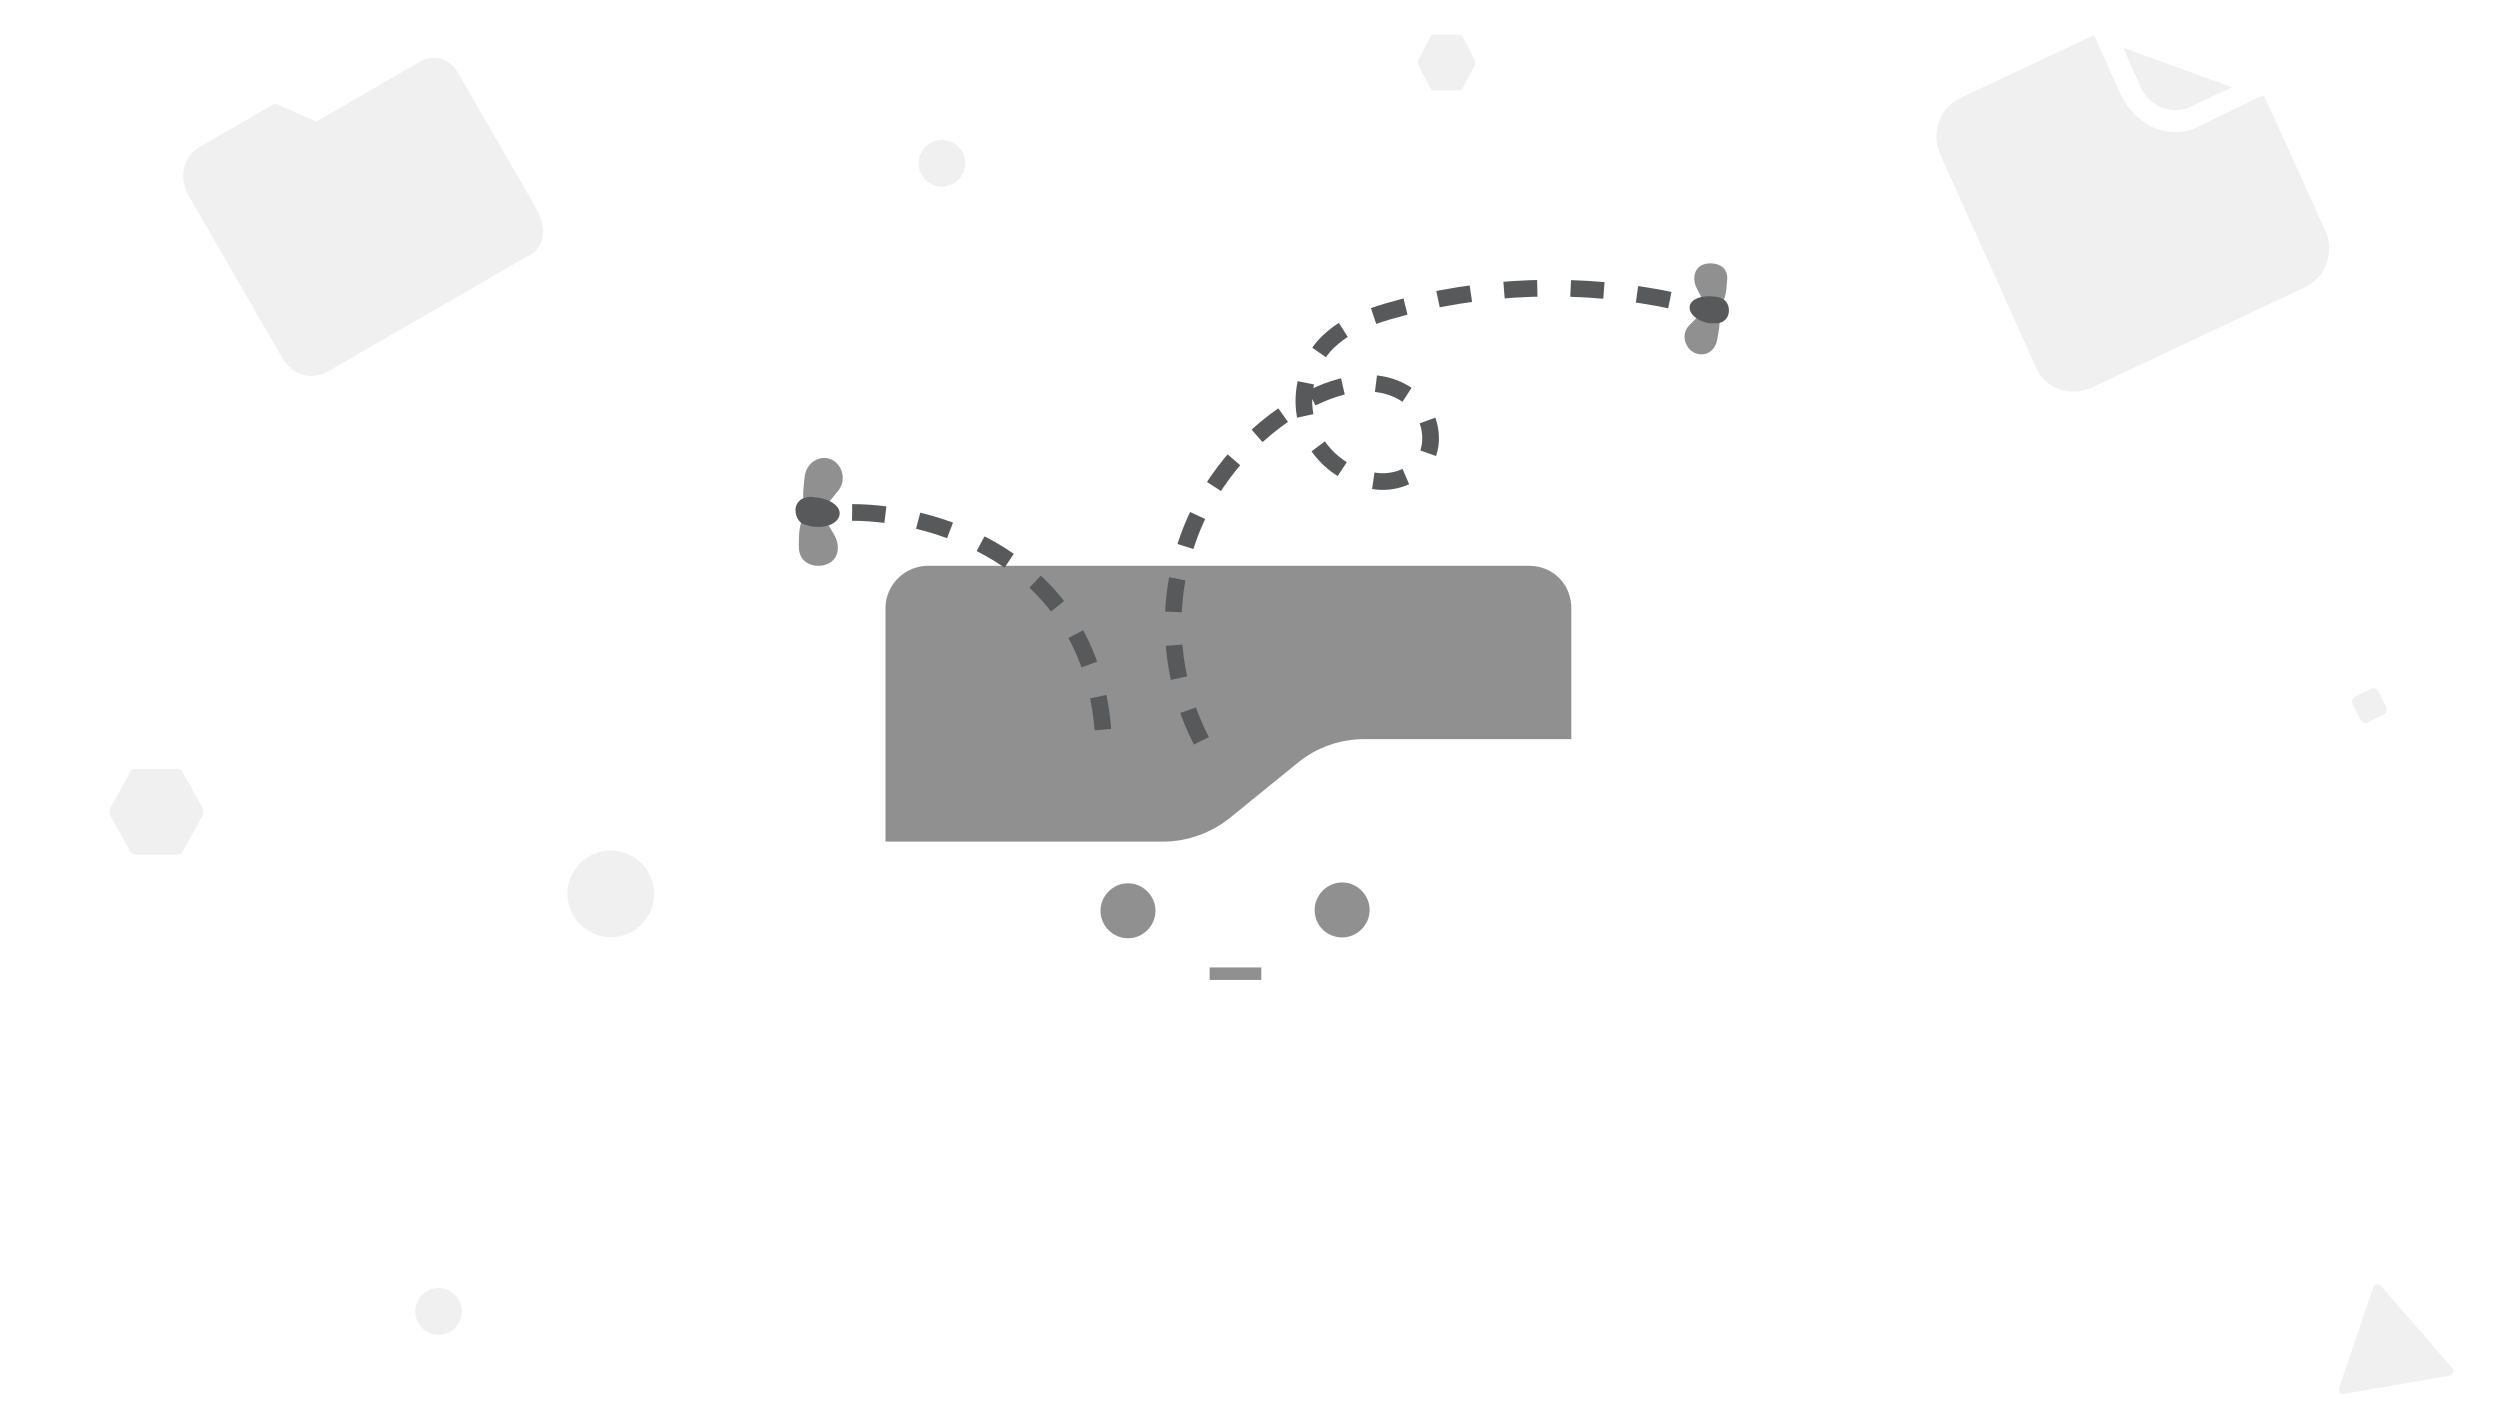 <svg xmlns="http://www.w3.org/2000/svg" width="300" height="170" fill="none" viewBox="0 0 300 170"><path id="path5067" fill="#909090" d="m 52.63,160.168 c 1.546,0 2.8,-1.254 2.8,-2.8 0,-1.546 -1.254,-2.8 -2.8,-2.8 -1.547,0 -2.8,1.254 -2.8,2.8 0,1.546 1.253,2.8 2.8,2.8 z" style="fill:#909090;fill-opacity:.133"/><path id="path5069" fill="#909090" d="m 113.03,22.394 c 1.546,0 2.8,-1.254 2.8,-2.8 0,-1.546 -1.254,-2.8 -2.8,-2.8 -1.546,0 -2.8,1.254 -2.8,2.8 0,1.546 1.254,2.8 2.8,2.8 z" style="fill:#909090;fill-opacity:.133"/><path id="path5071" fill="#909090" d="m 73.294,112.462 c 2.872,0 5.2,-2.328 5.2,-5.2 0,-2.872 -2.328,-5.2 -5.2,-5.2 -2.872,0 -5.2,2.328 -5.2,5.2 0,2.872 2.328,5.2 5.2,5.2 z" style="fill:#909090;fill-opacity:.133"/><defs id="defs5117"><filter id="filter0_d" width="114.8" height="134.6" x="16.076" y="12.957" color-interpolation-filters="sRGB" filterUnits="userSpaceOnUse"><feFlood id="feFlood5097" flood-opacity="0" result="BackgroundImageFix"/><feColorMatrix id="feColorMatrix5099" in="SourceAlpha" type="matrix" values="0 0 0 0 0 0 0 0 0 0 0 0 0 0 0 0 0 0 127 0"/><feOffset id="feOffset5101" dy="11"/><feGaussianBlur id="feGaussianBlur5103" stdDeviation="11"/><feColorMatrix id="feColorMatrix5105" type="matrix" values="0 0 0 0 0.398 0 0 0 0 0.477 0 0 0 0 0.575 0 0 0 0.27 0"/><feBlend id="feBlend5107" in2="BackgroundImageFix" mode="normal" result="effect1_dropShadow"/><feBlend id="feBlend5109" in="SourceGraphic" in2="effect1_dropShadow" mode="normal" result="shape"/></filter><linearGradient id="paint0_linear" x1="73.453" x2="73.453" y1="21.862" y2="115.534" gradientUnits="userSpaceOnUse"><stop id="stop5112" stop-color="#FDFEFF"/><stop id="stop5114" offset=".996" stop-color="#ECF0F5"/></linearGradient><filter id="filter0_d-7" width="145.595" height="102.8" x=".391" y="35.395" color-interpolation-filters="sRGB" filterUnits="userSpaceOnUse"><feFlood id="feFlood1227" flood-opacity="0" result="BackgroundImageFix"/><feColorMatrix id="feColorMatrix1229" in="SourceAlpha" type="matrix" values="0 0 0 0 0 0 0 0 0 0 0 0 0 0 0 0 0 0 127 0"/><feOffset id="feOffset1231" dy="11"/><feGaussianBlur id="feGaussianBlur1233" stdDeviation="11"/><feColorMatrix id="feColorMatrix1235" type="matrix" values="0 0 0 0 0.398 0 0 0 0 0.477 0 0 0 0 0.575 0 0 0 0.27 0"/><feBlend id="feBlend1237" in2="BackgroundImageFix" mode="normal" result="effect1_dropShadow"/><feBlend id="feBlend1239" in="SourceGraphic" in2="effect1_dropShadow" mode="normal" result="shape"/></filter></defs><path id="path4" d="m 21.221,92.264 h -4.9 c -0.3,0 -0.6,0.1 -0.7,0.4 l -2.4,4.3 c -0.1,0.3 -0.1,0.6 0,0.9 l 2.4,4.3 c 0.1,0.3 0.4,0.4 0.7,0.4 h 4.9 c 0.3,0 0.6,-0.1 0.7,-0.4 l 2.4,-4.3 c 0.1,-0.3 0.1,-0.6 0,-0.9 l -2.4,-4.3 c -0.1,-0.3 -0.4,-0.4 -0.7,-0.4 z" style="fill:#909090;fill-opacity:.133"/><path id="path6" d="m 271.093,11.652 -7.37,3.584 c -0.762,0.431 -1.705,0.584 -2.572,0.605 -0.868,0.022 -1.788,-0.161 -2.633,-0.475 -1.614,-0.758 -3.055,-2.112 -3.938,-3.842 0,0 -1.509,-3.31 -3.071,-6.825 l -0.234,-0.483 -15.963,7.507 c -2.542,1.145 -3.613,4.185 -2.519,6.733 l 11.529,25.644 c 1.094,2.548 4.089,3.58 6.631,2.435 l 25.596,-12.049 c 2.542,-1.145 3.613,-4.185 2.519,-6.733 L 271.704,11.482 Z" class="file" style="clip-rule:evenodd;fill:#909090;fill-opacity:.133;fill-rule:evenodd;stroke-width:1.495"/><path id="path8" d="m 259.415,12.923 c -1.101,-0.462 -1.977,-1.315 -2.625,-2.561 l -0.053,-0.205 -0.287,-0.688 -1.041,-2.343 -0.573,-1.376 13.006,4.722 -5.16,2.421 c -0.483,0.244 -1.018,0.283 -1.554,0.322 -0.536,0.039 -1.124,-0.126 -1.712,-0.292 z" class="file" style="clip-rule:evenodd;fill:#909090;fill-opacity:.133;fill-rule:evenodd;stroke-width:1.495"/><path id="path16" d="m 23.944,17.636 c -2.077,1.199 -2.475,3.833 -1.304,5.861 l 11.158,19.326 c 1.269,2.197 3.532,2.919 5.663,1.689 l 24.343,-14.054 c 1.385,-0.8 1.924,-3.064 0.623,-5.318 L 54.929,8.687 c -1.041,-1.803 -3.077,-2.13 -4.461,-1.331 l -12.518,7.227 -4.949,-2.176 z" style="fill:#909090;fill-opacity:.133;stroke-width:.633"/><g id="g20" transform="translate(243.281,131.073)" style="fill:#909090;fill-opacity:.133"><path id="path18" d="m 42.4,23.2 8.6,9.9 c 0.3,0.3 0.1,0.8 -0.3,0.9 L 38,36.2 c -0.4,0.1 -0.7,-0.3 -0.6,-0.7 l 4.1,-12.1 c 0.1,-0.4 0.7,-0.5 0.9,-0.2 z" style="fill:#909090;fill-opacity:.133"/></g><path id="path10" d="m 286.088,85.716 -2,1 c -0.3,0.1 -0.6,0 -0.8,-0.3 l -1,-2 c -0.1,-0.3 0,-0.6 0.3,-0.8 l 2,-1 c 0.3,-0.1 0.6,0 0.8,0.3 l 1,2 c 0.1,0.3 0,0.7 -0.3,0.8 z" style="fill:#909090;fill-opacity:.133"/><path id="path1199" fill="#909090" d="m 111.358,67.893 h 72.1 c 2.9,0 5.1,2.2 5.1,5.1 v 45.7 c 0,2.9 -2.2,5.1 -5.1,5.1 h -72.1 c -2.9,0 -5.1,-2.2 -5.1,-5.1 V 72.993 c 0,-2.9 2.4,-5.1 5.1,-5.1 z"/><g id="g1203" filter="url(#filter0_d)" style="filter:url(#filter0_d-7)" transform="translate(76.467,31.199)"><path id="path1201" fill="#fff" d="M 117.691,46.495 H 87.291 c -3,0 -5.8,1 -8.1,2.9 l -8,6.5 c -2.2,1.8 -5.1,2.9 -8.1,2.9 h -34.4 c -3.5,0 -6.3,2.9 -6.3,6.3 0,0.3 0,0.6 0.1,0.9 l 6.3,33.7 c 0.5,3.2 3.2,5.5 6.3,5.5 h 73.6 c 3.2,0 5.8,-2.2 6.3,-5.4 l 8.9,-46.1 c 0.6,-3.5 -1.7,-6.6 -5.2,-7.3 -0.3,0.1 -0.7,0.1 -1,0.1 z"/></g><path id="path1205" fill="#909090" d="m 135.358,112.594 c 1.8,0 3.3,-1.5 3.3,-3.3 0,-1.8 -1.5,-3.3 -3.3,-3.3 -1.8,0 -3.3,1.5 -3.3,3.3 0,1.8 1.5,3.3 3.3,3.3 z"/><path id="path1207" fill="#909090" d="m 161.058,112.493 c 1.8,0 3.3,-1.5 3.3,-3.3 0,-1.8 -1.5,-3.3 -3.3,-3.3 -1.8,0 -3.3,1.5 -3.3,3.3 0,1.9 1.5,3.3 3.3,3.3 z"/><path id="path1209" stroke="#57595a" stroke-dasharray="4 4" stroke-miterlimit="10" stroke-width="2" d="m 144.158,88.893 c -3.6,-7 -4.4,-15.4 -2,-23 2.3,-7.6 7.8,-14.1 14.6,-17.8 2.1,-1.1 4.5,-2 6.9,-2.1 2.4,-0.1 5,0.7 6.6,2.7 1.6,1.8 1.9,4.8 0.6,6.8 -1.4,1.9 -4.2,2.7 -6.5,2.1 -3.7,-0.7 -6.7,-3.6 -7.6,-7.1 -0.9,-3.5 0.3,-7.6 3.1,-9.9 1.8,-1.6 4.3,-2.5 6.6,-3.2 11.2,-3.3 23.4,-3.7 34.8,-1.2"/><path id="path1211" fill="#909090" d="m 151.358,116.093 h -6.2 v 1.5 h 6.2 z"/><path id="path1213" fill="#909090" d="m 207.258,33.593 c -0.1,1.5 -0.2,2.9 -1.3,3.2 -1.1,0.3 -1.6,-0.7 -2.3,-2.1 -0.7,-1.3 -0.3,-2.7 0.9,-3 1.1,-0.3 2.9,0.1 2.7,1.9 z"/><path id="path1215" fill="#909090" d="m 206.058,40.793 c 0.3,-1.8 0.6,-2.8 -0.4,-3.3 -1.1,-0.5 -1.8,0.4 -3,1.6 -1,1.1 -0.4,2.7 0.6,3.2 1.2,0.6 2.5,0 2.8,-1.5 z"/><path id="path1217" fill="#57595a" d="m 207.458,37.494 c -0.1,0.7 -0.6,1.2 -1.3,1.3 -0.3,0 -0.6,0 -1,0 -1.4,-0.2 -2.5,-1.1 -2.4,-2 0.1,-0.9 1.4,-1.4 3,-1.2 0.3,0 0.6,0.1 0.8,0.2 0.6,0.2 1,0.9 0.9,1.7 0,0 0,-0.1 0,0 z"/><path id="path1219" fill="#909090" d="m 95.858,65.593 c 0,-1.7 0,-3.4 1.2,-3.9 1.3,-0.5 2,0.7 3,2.4 0.9,1.5 0.5,3.1 -0.8,3.6 -1.1,0.5 -3.4,0.2 -3.4,-2.1 z"/><path id="path1221" fill="#909090" d="m 96.558,57.194 c -0.2,2.1 -0.5,3.3 0.8,3.8 1.3,0.5 2,-0.6 3.3,-2.2 1,-1.4 0.3,-3.2 -1,-3.7 -1.3,-0.5 -2.9,0.4 -3.1,2.1 z"/><path id="path1223" fill="#57595a" d="m 95.458,61.194 c 0,-0.8 0.6,-1.4 1.3,-1.5 0.3,-0.1 0.7,-0.1 1.1,0 1.6,0.1 3,1 2.9,2 -0.1,1 -1.4,1.7 -3.1,1.5 -0.3,0 -0.6,-0.1 -0.9,-0.2 -0.8,-0.1 -1.3,-0.9 -1.3,-1.8 z"/><path id="path1225" stroke="#57595a" stroke-dasharray="4 4" stroke-miterlimit="10" stroke-width="2" d="m 102.258,61.494 c 10.5,0 29.9,6.1 30.2,28.5"/><path id="path4-5" d="m 175.078,4.159 h -2.988 c -0.183,0 -0.366,0.065 -0.427,0.26 l -1.464,2.795 c -0.061,0.195 -0.061,0.39 0,0.585 l 1.464,2.795 c 0.061,0.195 0.244,0.26 0.427,0.26 h 2.988 c 0.183,0 0.366,-0.065 0.427,-0.26 l 1.464,-2.795 c 0.061,-0.195 0.061,-0.39 0,-0.585 l -1.464,-2.795 c -0.061,-0.195 -0.244,-0.26 -0.427,-0.26 z" style="fill:#909090;fill-opacity:.133;stroke-width:.63"/></svg>